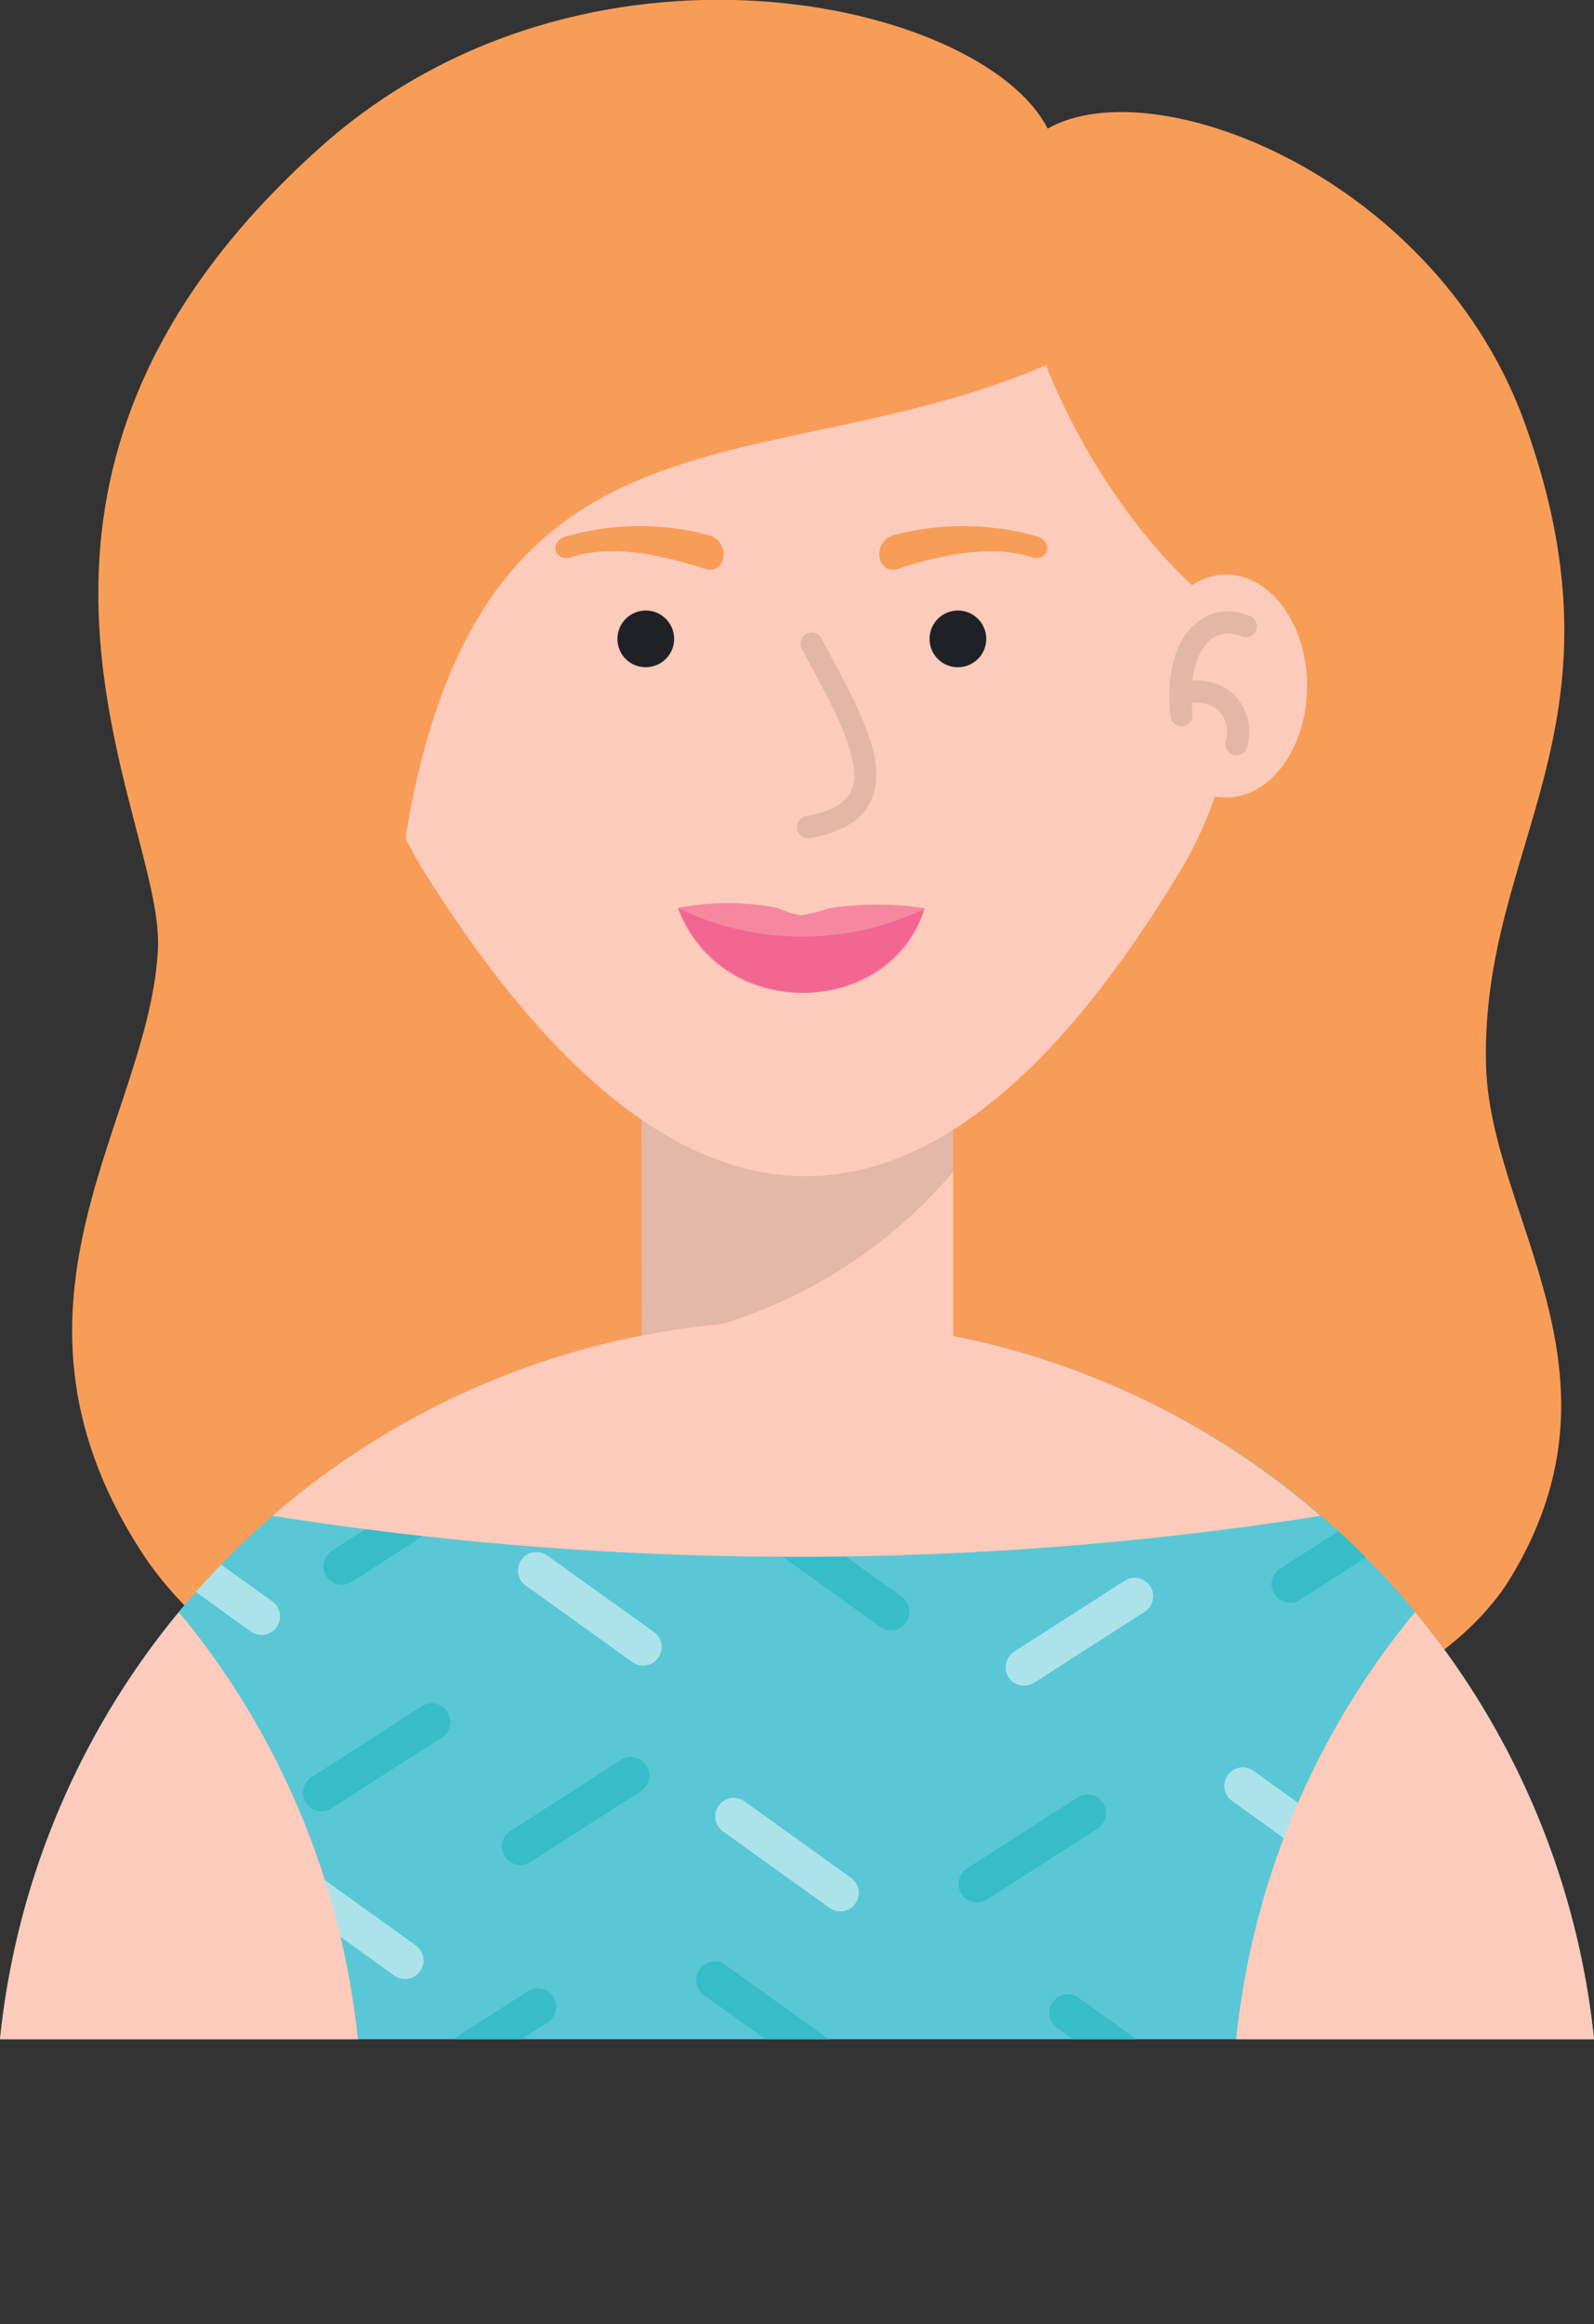 <svg id="Layer_1" data-name="Layer 1" xmlns="http://www.w3.org/2000/svg" xmlns:xlink="http://www.w3.org/1999/xlink" viewBox="0 0 103.52 150.89"><rect x="0" y="0" width="103.52" height="150.89" fill="#333333" stroke="none"/><defs><style>.cls-1,.cls-10,.cls-5,.cls-6{fill:none;}.cls-1{clip-rule:evenodd;}.cls-2{fill:#f89d58;}.cls-10,.cls-11,.cls-2,.cls-3,.cls-7,.cls-8,.cls-9{fill-rule:evenodd;}.cls-3{fill:#59c7d6;}.cls-4{clip-path:url(#clip-path);}.cls-5{stroke:#36bdc7;}.cls-10,.cls-5,.cls-6{stroke-linecap:round;stroke-linejoin:round;}.cls-5,.cls-6{stroke-width:2.4px;}.cls-6{stroke:#fff;}.cls-11,.cls-6{opacity:0.5;}.cls-7{fill:#fccbbb;}.cls-8{fill:#010101;opacity:0.1;}.cls-9{fill:#1f2126;}.cls-10{stroke:#e4b6a7;stroke-width:1.44px;}.cls-11{fill:#ee4784;}</style><clipPath id="clip-path" transform="translate(-246.1 -348.48)"><path class="cls-1" d="M297.86,434.23a52,52,0,0,1,51.76,46.65H246.1A52,52,0,0,1,297.86,434.23Z"/></clipPath></defs><path class="cls-2" d="M255.13,449c-10.24-16.16.77-28,1.23-39,.36-8.56-14-29.85,10.39-51.82,17.23-15.56,43.14-9.68,47.39-1.35,7.05-4,25.4,3.32,31.05,19.3,7,19.72-2.95,27.18-2.58,41.52.26,9.84,9.69,19.87,1.62,33.23C333.14,469.26,270,472.49,255.13,449Z" transform="translate(-246.1 -348.48)"/><path class="cls-3" d="M297.86,434.23a52,52,0,0,1,51.76,46.65H246.1A52,52,0,0,1,297.86,434.23Z" transform="translate(-246.1 -348.48)"/><g class="cls-4"><line class="cls-5" x1="34.92" y1="130.3" x2="27.74" y2="134.92"/><line class="cls-5" x1="40.97" y1="115.28" x2="33.8" y2="119.89"/><line class="cls-5" x1="70.63" y1="117.71" x2="63.45" y2="122.32"/><line class="cls-5" x1="28.05" y1="111.79" x2="20.88" y2="116.4"/><line class="cls-5" x1="29.38" y1="97.07" x2="22.21" y2="101.69"/><line class="cls-6" x1="73.69" y1="103.64" x2="66.51" y2="108.25"/><line class="cls-5" x1="90.96" y1="98.25" x2="83.78" y2="102.86"/><line class="cls-6" x1="87.63" y1="120.93" x2="80.71" y2="115.95"/><line class="cls-5" x1="53.34" y1="133.53" x2="46.42" y2="128.56"/><line class="cls-5" x1="57.86" y1="104.65" x2="50.93" y2="99.67"/><line class="cls-6" x1="26.3" y1="127.29" x2="19.38" y2="122.31"/><line class="cls-6" x1="16.99" y1="104.95" x2="10.06" y2="99.98"/><line class="cls-6" x1="31.6" y1="149.69" x2="24.67" y2="144.71"/><line class="cls-6" x1="54.57" y1="122.9" x2="47.65" y2="117.93"/><line class="cls-6" x1="41.77" y1="106.94" x2="34.84" y2="101.97"/><line class="cls-5" x1="76.27" y1="135.65" x2="69.35" y2="130.68"/></g><path class="cls-7" d="M287.75,400.6H308v35.75a10.14,10.14,0,0,1-10.11,10.11h0a10.14,10.14,0,0,1-10.11-10.11Z" transform="translate(-246.1 -348.48)"/><path class="cls-8" d="M287.75,398.45H308v26.11a31.77,31.77,0,0,1-20.22,11Z" transform="translate(-246.1 -348.48)"/><path class="cls-7" d="M273.7,405.17c-10.32-16.41-1.48-48.1,24.3-48.79s34.8,31.89,24.8,48.56C306.84,431.52,290.17,431.37,273.7,405.17Z" transform="translate(-246.1 -348.48)"/><path class="cls-9" d="M308.27,391.8a1.84,1.84,0,1,0-1.8-1.84A1.83,1.83,0,0,0,308.27,391.8Z" transform="translate(-246.1 -348.48)"/><path class="cls-9" d="M288,391.8a1.84,1.84,0,1,0-1.8-1.84A1.83,1.83,0,0,0,288,391.8Z" transform="translate(-246.1 -348.48)"/><path class="cls-2" d="M312.8,363.72c-2.61,5.17,10.11,31.47,24.95,27.56S317.06,355.31,312.8,363.72Z" transform="translate(-246.1 -348.48)"/><path class="cls-7" d="M325.73,400.26c2.9,0,5.26-3.25,5.26-7.24s-2.36-7.23-5.26-7.23-5.26,3.25-5.26,7.23S322.83,400.26,325.73,400.26Z" transform="translate(-246.1 -348.48)"/><path class="cls-7" d="M270.57,400.26c2.9,0,5.26-3.25,5.26-7.24s-2.36-7.23-5.26-7.23-5.26,3.25-5.26,7.23S267.67,400.26,270.57,400.26Z" transform="translate(-246.1 -348.48)"/><path class="cls-10" d="M298.81,390.26c2.81,5.34,6.29,10.8-.23,11.92" transform="translate(-246.1 -348.48)"/><path class="cls-2" d="M313.41,383.3c1.15.3.8,1.72-.34,1.35-2.26-.74-5.28-.34-8.6.75-1.49.5-1.78-1.82-.26-2.19A17.5,17.5,0,0,1,313.41,383.3Z" transform="translate(-246.1 -348.48)"/><path class="cls-2" d="M282.89,383.3c-1.16.3-.81,1.72.33,1.35,2.27-.74,5.28-.34,8.61.75,1.49.5,1.78-1.82.25-2.19A17.47,17.47,0,0,0,282.89,383.3Z" transform="translate(-246.1 -348.48)"/><path class="cls-10" d="M268.86,389.14c2.35-1,4.68,1.07,4.17,5.77" transform="translate(-246.1 -348.48)"/><path class="cls-10" d="M269.46,396.8c-.57-2.15,1.14-3.91,3.52-3.3" transform="translate(-246.1 -348.48)"/><path class="cls-10" d="M327,389.14c-2.35-1-4.68,1.07-4.17,5.77" transform="translate(-246.1 -348.48)"/><path class="cls-10" d="M326.4,396.8c.57-2.15-1.14-3.91-3.52-3.3" transform="translate(-246.1 -348.48)"/><path class="cls-11" d="M290.15,407.43a16.65,16.65,0,0,1,6.45,0,6.17,6.17,0,0,0,1.53.48,11.67,11.67,0,0,0,1.83-.46,20.43,20.43,0,0,1,6.19,0C304.11,414.46,293.15,415.08,290.15,407.43Z" transform="translate(-246.1 -348.48)"/><path class="cls-11" d="M306.11,407.51c-2.29,7-13.16,7.51-16-.08A18.48,18.48,0,0,0,306.11,407.51Z" transform="translate(-246.1 -348.48)"/><path class="cls-2" d="M321.25,368.2c-22.48,15.67-47.78-1.58-49.91,45.8-15.31-21.72-4.73-45,10.31-54.19C301.32,347.83,317.06,358,321.25,368.2Z" transform="translate(-246.1 -348.48)"/><path class="cls-7" d="M297.86,434.23a51.8,51.8,0,0,1,34,12.67,219,219,0,0,1-68.06,0A51.8,51.8,0,0,1,297.86,434.23Z" transform="translate(-246.1 -348.48)"/><path class="cls-7" d="M338,453.15a51.88,51.88,0,0,1,11.62,27.73H326.38A51.8,51.8,0,0,1,338,453.15Z" transform="translate(-246.1 -348.48)"/><path class="cls-7" d="M269.34,480.88H246.1a51.8,51.8,0,0,1,11.62-27.73A51.8,51.8,0,0,1,269.34,480.88Z" transform="translate(-246.1 -348.48)"/></svg>